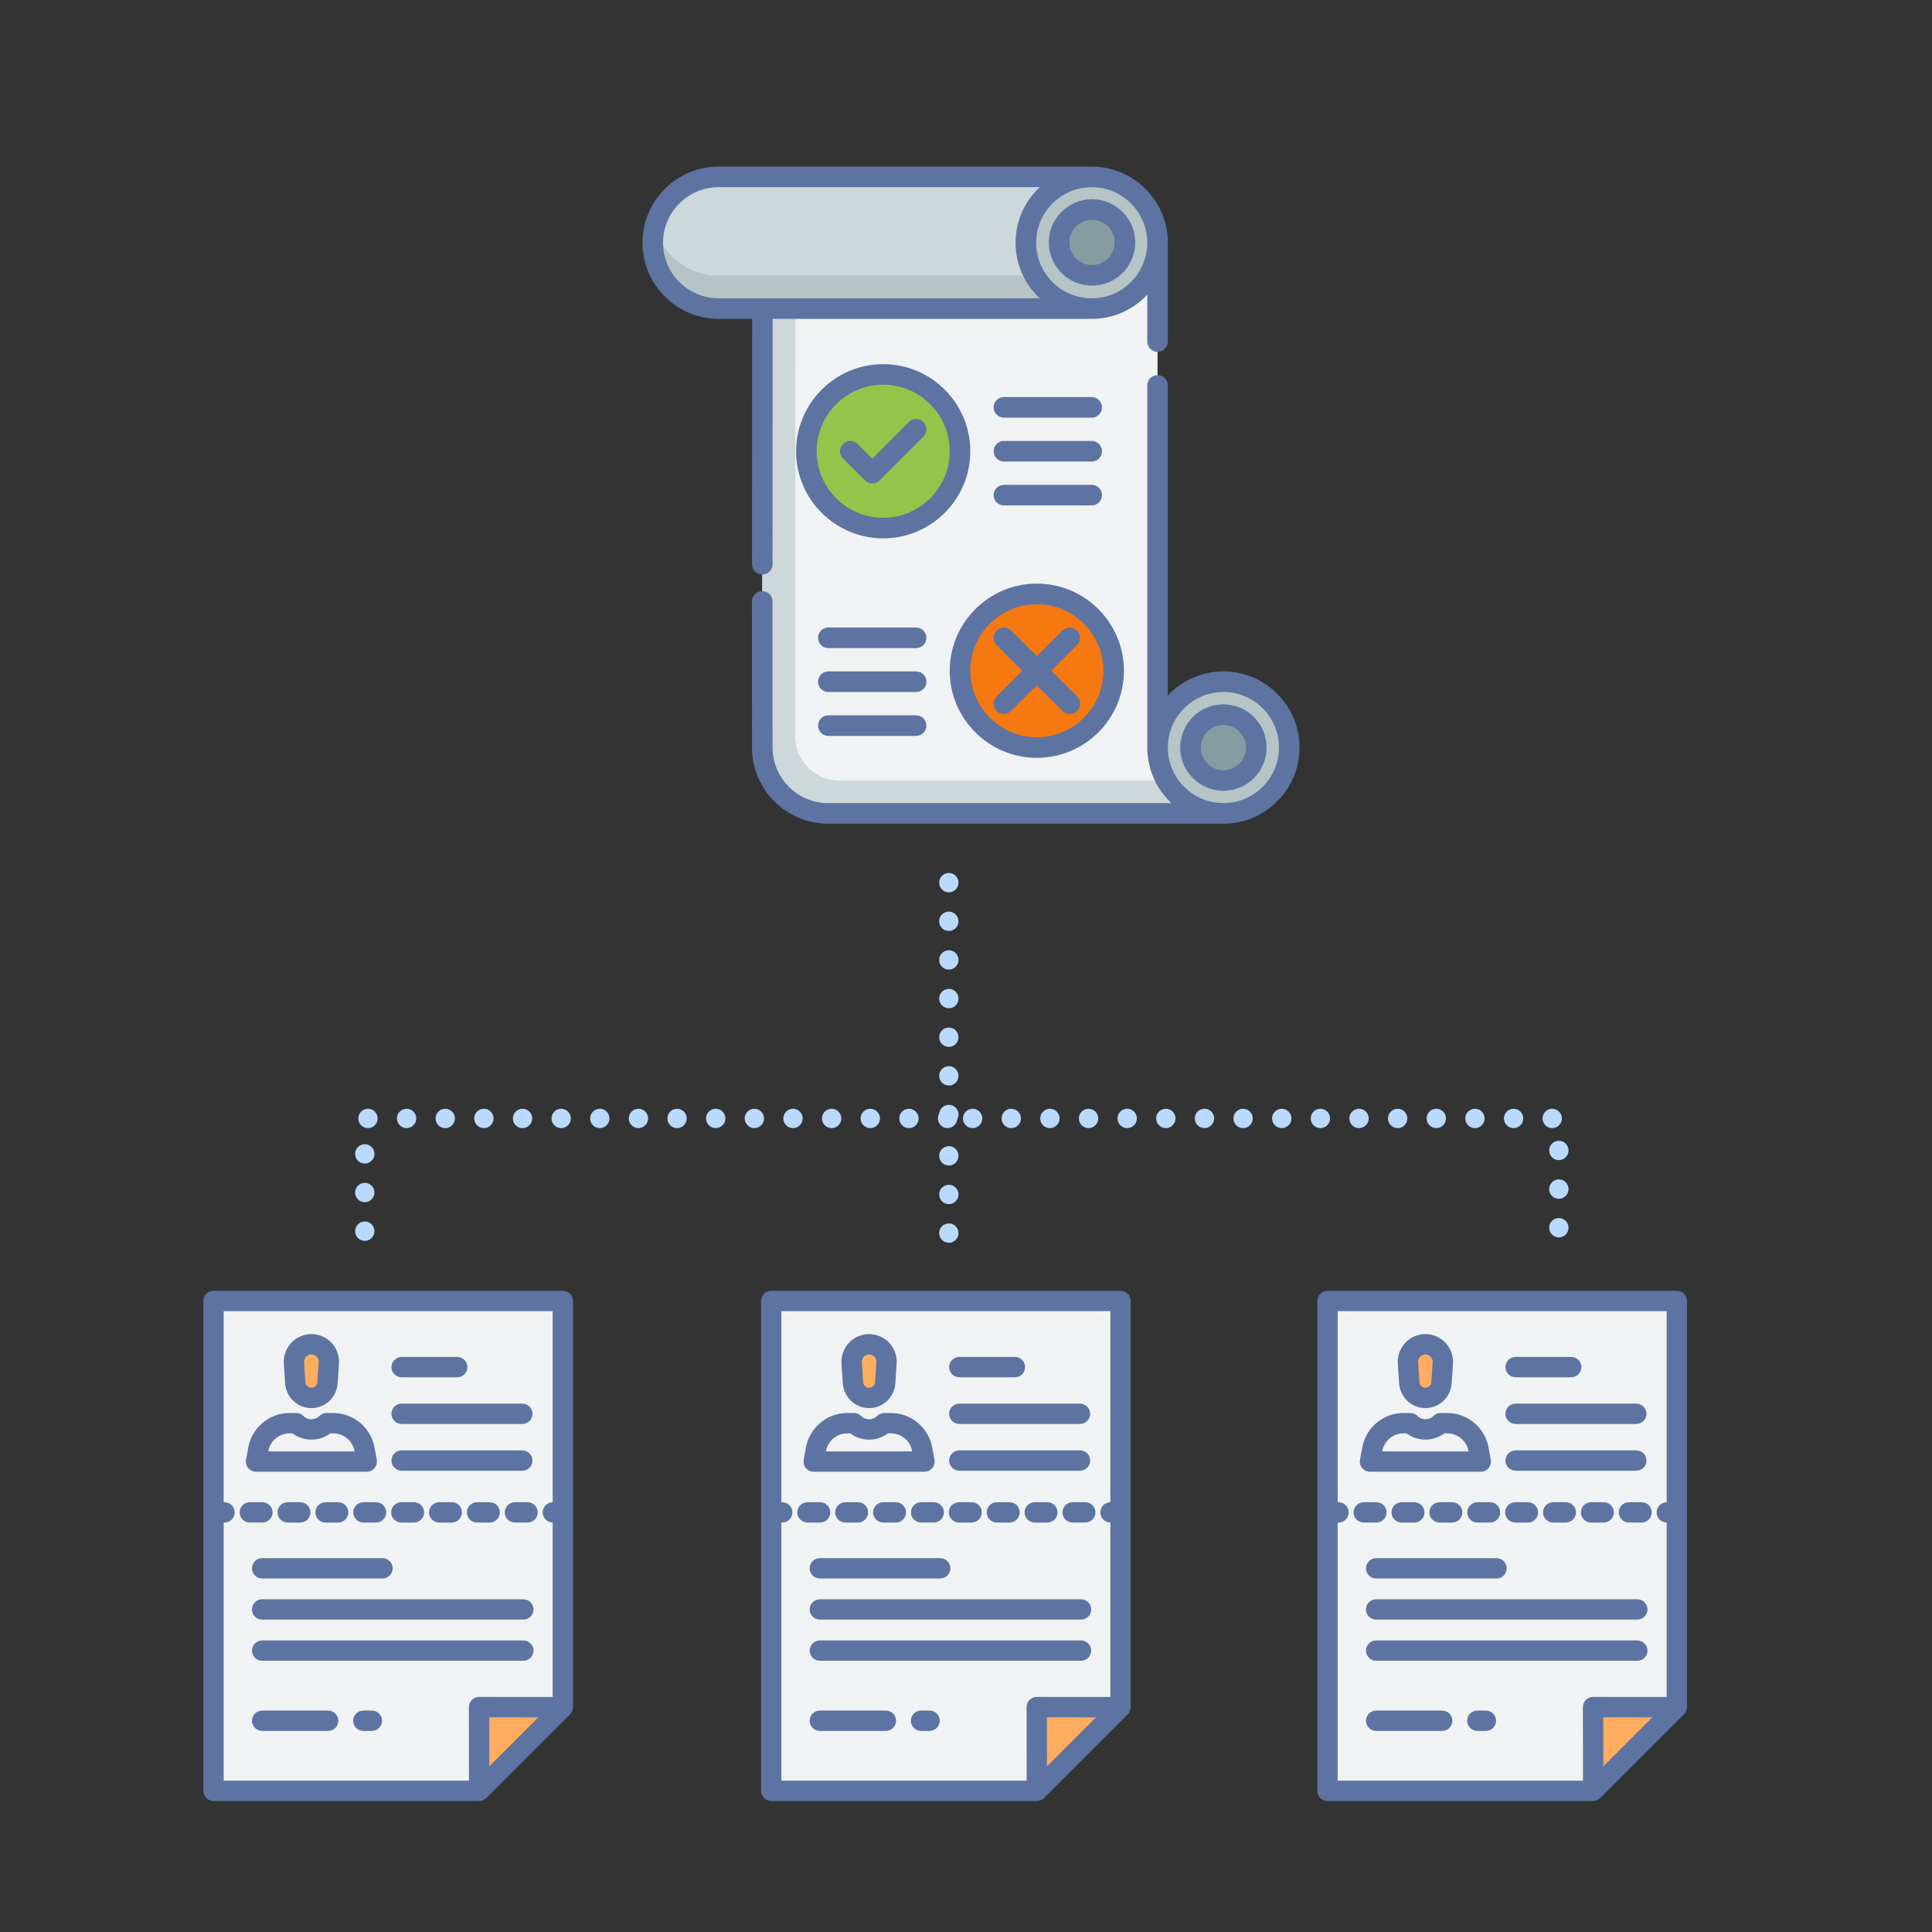 <?xml version="1.0" encoding="utf-8"?>
<!-- Generator: Adobe Illustrator 17.0.0, SVG Export Plug-In . SVG Version: 6.00 Build 0)  -->
<!DOCTYPE svg PUBLIC "-//W3C//DTD SVG 1.1//EN" "http://www.w3.org/Graphics/SVG/1.1/DTD/svg11.dtd">
<svg version="1.1" id="Layer_1" xmlns="http://www.w3.org/2000/svg" xmlns:xlink="http://www.w3.org/1999/xlink" x="0px" y="0px"
	 width="300px" height="300px" viewBox="0 0 300 300" enable-background="new 0 0 300 300" xml:space="preserve">
<rect x="0" y="0" width="300" height="300" fill="#333333" stroke="none"/>
<polygon fill="#F1F2F3" points="87.397,202.015 33.153,202.015 33.153,278.085 74.4,278.085 87.397,265.087 "/>
<g>
	<polygon fill="#FFAD61" points="87.397,265.087 74.4,278.085 74.388,265.076 	"/>
	<path fill="#FFAD61" d="M45.846,214.674c0.052,0.803,0.464,1.551,1.139,1.989c0.833,0.541,1.905,0.541,2.738,0
		c0.675-0.439,1.087-1.186,1.139-1.989l0.199-3.048c0.102-1.565-1.139-2.889-2.707-2.889l0,0c-1.568,0-2.81,1.325-2.707,2.889
		L45.846,214.674z"/>
</g>
<g>
	<path fill="#5D73A2" d="M87.397,200.437H33.152c-0.872,0-1.578,0.707-1.578,1.578v76.069c0,0.872,0.707,1.578,1.578,1.578h41.247
		c0.419,0,0.82-0.167,1.116-0.462l12.997-12.998c0.296-0.296,0.462-0.697,0.462-1.116v-63.072
		C88.976,201.143,88.269,200.437,87.397,200.437z M34.731,236.42h0.135c0.872,0,1.578-0.707,1.578-1.578s-0.707-1.578-1.578-1.578
		h-0.135v-29.67H85.82v29.671c-0.861,0.012-1.556,0.713-1.556,1.577c0,0.864,0.695,1.565,1.555,1.577v27.089l-11.429-0.01h-0.001
		c-0.419,0-0.82,0.167-1.116,0.462c-0.296,0.296-0.463,0.698-0.462,1.117l0.01,11.429H34.732L34.731,236.42L34.731,236.42z
		 M75.968,266.655l7.622,0.007l-7.615,7.615L75.968,266.655z"/>
	<path fill="#5D73A2" d="M62.361,213.86H71c0.871,0,1.578-0.707,1.578-1.578s-0.707-1.578-1.578-1.578h-8.639
		c-0.871,0-1.578,0.707-1.578,1.578S61.49,213.86,62.361,213.86z"/>
	<path fill="#5D73A2" d="M62.361,221.11h18.746c0.871,0,1.578-0.707,1.578-1.578c0-0.872-0.707-1.578-1.578-1.578H62.361
		c-0.871,0-1.578,0.707-1.578,1.578C60.783,220.404,61.49,221.11,62.361,221.11z"/>
	<path fill="#5D73A2" d="M62.361,228.372h18.746c0.871,0,1.578-0.707,1.578-1.578s-0.707-1.578-1.578-1.578H62.361
		c-0.871,0-1.578,0.707-1.578,1.578S61.49,228.372,62.361,228.372z"/>
	<path fill="#5D73A2" d="M40.705,241.952c-0.872,0-1.578,0.707-1.578,1.578s0.707,1.578,1.578,1.578h18.693
		c0.872,0,1.578-0.707,1.578-1.578c0-0.872-0.707-1.578-1.578-1.578H40.705z"/>
	<path fill="#5D73A2" d="M81.265,248.335h-40.56c-0.872,0-1.578,0.707-1.578,1.578c0,0.872,0.707,1.578,1.578,1.578h40.56
		c0.871,0,1.578-0.707,1.578-1.578C82.844,249.042,82.136,248.335,81.265,248.335z"/>
	<path fill="#5D73A2" d="M81.265,254.728h-40.56c-0.872,0-1.578,0.707-1.578,1.578c0,0.872,0.707,1.578,1.578,1.578h40.56
		c0.871,0,1.578-0.707,1.578-1.578C82.844,255.434,82.136,254.728,81.265,254.728z"/>
	<path fill="#5D73A2" d="M57.75,265.617h-1.333c-0.872,0-1.578,0.707-1.578,1.578s0.707,1.578,1.578,1.578h1.333
		c0.871,0,1.578-0.707,1.578-1.578S58.621,265.617,57.75,265.617z"/>
	<path fill="#5D73A2" d="M50.963,265.617H40.705c-0.872,0-1.578,0.707-1.578,1.578s0.707,1.578,1.578,1.578h10.258
		c0.871,0,1.578-0.707,1.578-1.578S51.835,265.617,50.963,265.617z"/>
	<path fill="#5D73A2" d="M44.27,214.777c0.085,1.311,0.779,2.511,1.854,3.21c0.677,0.44,1.453,0.66,2.228,0.66
		s1.552-0.22,2.229-0.66c1.076-0.699,1.769-1.899,1.855-3.21l0.199-3.048c0.077-1.18-0.343-2.351-1.151-3.213
		c-0.808-0.863-1.95-1.357-3.131-1.357s-2.323,0.494-3.131,1.357s-1.227,2.034-1.151,3.213L44.27,214.777z M47.526,210.674
		c0.217-0.232,0.511-0.359,0.828-0.359s0.611,0.128,0.828,0.359c0.217,0.231,0.325,0.533,0.304,0.85l-0.199,3.048
		c-0.021,0.322-0.179,0.609-0.425,0.768c-0.31,0.201-0.709,0.201-1.018,0c-0.245-0.159-0.403-0.446-0.425-0.768l0,0l-0.199-3.048
		C47.201,211.207,47.309,210.905,47.526,210.674z"/>
	<path fill="#5D73A2" d="M39.758,228.529h17.191c0.468,0,0.912-0.208,1.211-0.567c0.3-0.359,0.425-0.832,0.342-1.293l-0.345-1.903
		c-0.478-2.639-2.569-4.746-5.203-5.241c-0.398-0.075-0.804-0.113-1.208-0.113h-1.039c-0.419,0-0.82,0.167-1.116,0.462
		c-0.331,0.331-0.771,0.513-1.238,0.513c-0.468,0-0.908-0.182-1.238-0.513c-0.296-0.296-0.697-0.462-1.116-0.462H44.96
		c-0.404,0-0.81,0.038-1.209,0.113c-2.634,0.496-4.725,2.602-5.203,5.241l-0.345,1.903c-0.083,0.46,0.042,0.934,0.342,1.293
		C38.847,228.322,39.29,228.529,39.758,228.529z M41.656,225.329c0.247-1.36,1.324-2.447,2.681-2.702
		c0.206-0.039,0.415-0.058,0.624-0.058h0.456c1.735,1.297,4.138,1.297,5.873,0h0.456c0.209,0,0.419,0.019,0.624,0.058
		c1.357,0.255,2.435,1.342,2.681,2.702l0.008,0.044H41.647L41.656,225.329z"/>
	<path fill="#5D73A2" d="M76.039,236.42c0.871,0,1.578-0.707,1.578-1.578s-0.707-1.578-1.578-1.578h-1.96
		c-0.871,0-1.578,0.707-1.578,1.578c0,0.872,0.707,1.578,1.578,1.578H76.039z"/>
	<path fill="#5D73A2" d="M70.157,236.42c0.871,0,1.578-0.707,1.578-1.578s-0.707-1.578-1.578-1.578h-1.96
		c-0.871,0-1.578,0.707-1.578,1.578c0,0.872,0.707,1.578,1.578,1.578H70.157z"/>
	<path fill="#5D73A2" d="M42.326,234.842c0-0.871-0.707-1.578-1.578-1.578h-1.96c-0.872,0-1.578,0.707-1.578,1.578
		c0,0.872,0.707,1.578,1.578,1.578h1.96C41.619,236.42,42.326,235.714,42.326,234.842z"/>
	<path fill="#5D73A2" d="M56.433,233.264c-0.872,0-1.578,0.707-1.578,1.578s0.707,1.578,1.578,1.578h1.96
		c0.872,0,1.578-0.707,1.578-1.578c0-0.872-0.707-1.578-1.578-1.578H56.433z"/>
	<path fill="#5D73A2" d="M52.511,236.42c0.872,0,1.578-0.707,1.578-1.578s-0.707-1.578-1.578-1.578h-1.96
		c-0.872,0-1.578,0.707-1.578,1.578c0,0.872,0.707,1.578,1.578,1.578H52.511z"/>
	<path fill="#5D73A2" d="M79.96,233.264c-0.871,0-1.578,0.707-1.578,1.578s0.707,1.578,1.578,1.578h1.961
		c0.871,0,1.578-0.707,1.578-1.578c0-0.872-0.707-1.578-1.578-1.578H79.96z"/>
	<path fill="#5D73A2" d="M62.314,236.42h1.96c0.871,0,1.578-0.707,1.578-1.578s-0.707-1.578-1.578-1.578h-1.96
		c-0.871,0-1.578,0.707-1.578,1.578C60.736,235.714,61.443,236.42,62.314,236.42z"/>
	<path fill="#5D73A2" d="M46.63,236.42c0.872,0,1.578-0.707,1.578-1.578s-0.707-1.578-1.578-1.578h-1.96
		c-0.871,0-1.578,0.707-1.578,1.578c0,0.872,0.707,1.578,1.578,1.578H46.63z"/>
</g>
<polygon fill="#F1F2F3" points="173.995,202.015 119.75,202.015 119.75,278.085 160.998,278.085 173.995,265.087 "/>
<g>
	<polygon fill="#FFAD61" points="173.995,265.087 160.998,278.085 160.986,265.076 	"/>
	<path fill="#FFAD61" d="M132.443,214.674c0.052,0.803,0.464,1.551,1.139,1.989c0.833,0.541,1.905,0.541,2.738,0
		c0.675-0.439,1.087-1.186,1.139-1.989l0.199-3.048c0.102-1.565-1.139-2.889-2.707-2.889l0,0c-1.568,0-2.809,1.325-2.707,2.889
		L132.443,214.674z"/>
</g>
<g>
	<path fill="#5D73A2" d="M173.995,200.437H119.75c-0.872,0-1.578,0.707-1.578,1.578v76.069c0,0.872,0.707,1.578,1.578,1.578h41.247
		c0.419,0,0.82-0.167,1.116-0.462l12.997-12.998c0.296-0.296,0.462-0.697,0.462-1.116v-63.072
		C175.573,201.143,174.866,200.437,173.995,200.437z M121.329,236.42h0.135c0.871,0,1.578-0.707,1.578-1.578
		s-0.707-1.578-1.578-1.578h-0.135v-29.67h51.089v29.671c-0.861,0.012-1.555,0.713-1.555,1.577c0,0.864,0.695,1.565,1.555,1.577
		v27.089l-11.429-0.01c-0.001,0-0.001,0-0.001,0c-0.419,0-0.82,0.167-1.117,0.462c-0.296,0.296-0.462,0.698-0.462,1.117
		l0.011,11.429h-38.09L121.329,236.42L121.329,236.42z M162.566,266.655l7.622,0.007l-7.615,7.615L162.566,266.655z"/>
	<path fill="#5D73A2" d="M148.959,213.86h8.639c0.871,0,1.578-0.707,1.578-1.578s-0.707-1.578-1.578-1.578h-8.639
		c-0.871,0-1.578,0.707-1.578,1.578S148.088,213.86,148.959,213.86z"/>
	<path fill="#5D73A2" d="M148.959,221.11h18.746c0.871,0,1.578-0.707,1.578-1.578c0-0.872-0.707-1.578-1.578-1.578h-18.746
		c-0.871,0-1.578,0.707-1.578,1.578C147.381,220.404,148.088,221.11,148.959,221.11z"/>
	<path fill="#5D73A2" d="M148.959,228.372h18.746c0.871,0,1.578-0.707,1.578-1.578s-0.707-1.578-1.578-1.578h-18.746
		c-0.871,0-1.578,0.707-1.578,1.578S148.088,228.372,148.959,228.372z"/>
	<path fill="#5D73A2" d="M127.303,241.952c-0.872,0-1.578,0.707-1.578,1.578s0.707,1.578,1.578,1.578h18.693
		c0.872,0,1.578-0.707,1.578-1.578c0-0.872-0.707-1.578-1.578-1.578H127.303z"/>
	<path fill="#5D73A2" d="M167.863,248.335h-40.56c-0.872,0-1.578,0.707-1.578,1.578c0,0.872,0.707,1.578,1.578,1.578h40.56
		c0.871,0,1.578-0.707,1.578-1.578S168.734,248.335,167.863,248.335z"/>
	<path fill="#5D73A2" d="M167.863,254.728h-40.56c-0.872,0-1.578,0.707-1.578,1.578c0,0.872,0.707,1.578,1.578,1.578h40.56
		c0.871,0,1.578-0.707,1.578-1.578C169.441,255.434,168.734,254.728,167.863,254.728z"/>
	<path fill="#5D73A2" d="M144.347,265.617h-1.333c-0.871,0-1.578,0.707-1.578,1.578s0.707,1.578,1.578,1.578h1.333
		c0.872,0,1.578-0.707,1.578-1.578C145.926,266.324,145.219,265.617,144.347,265.617z"/>
	<path fill="#5D73A2" d="M137.561,265.617h-10.258c-0.872,0-1.578,0.707-1.578,1.578s0.707,1.578,1.578,1.578h10.258
		c0.872,0,1.578-0.707,1.578-1.578S138.433,265.617,137.561,265.617z"/>
	<path fill="#5D73A2" d="M130.868,214.777c0.085,1.311,0.779,2.511,1.855,3.21c0.677,0.44,1.453,0.66,2.228,0.66
		c0.776,0,1.552-0.22,2.229-0.66c1.076-0.699,1.769-1.899,1.854-3.21l0.199-3.048c0.077-1.18-0.343-2.351-1.151-3.213
		c-0.808-0.863-1.95-1.357-3.131-1.357s-2.323,0.494-3.131,1.357s-1.227,2.034-1.151,3.213L130.868,214.777z M134.123,210.674
		c0.217-0.232,0.511-0.359,0.828-0.359s0.611,0.128,0.828,0.359c0.217,0.231,0.325,0.533,0.304,0.85l-0.199,3.048
		c-0.021,0.322-0.179,0.609-0.425,0.768c-0.309,0.201-0.709,0.201-1.018,0c-0.245-0.159-0.403-0.446-0.425-0.768l0,0l-0.199-3.048
		C133.798,211.207,133.906,210.905,134.123,210.674z"/>
	<path fill="#5D73A2" d="M126.356,228.529h17.191c0.468,0,0.912-0.208,1.211-0.567c0.3-0.359,0.425-0.832,0.342-1.293l-0.345-1.903
		c-0.478-2.639-2.569-4.746-5.203-5.241c-0.398-0.075-0.804-0.113-1.208-0.113h-1.039c-0.419,0-0.82,0.167-1.116,0.462
		c-0.331,0.331-0.771,0.513-1.238,0.513s-0.908-0.182-1.238-0.513c-0.296-0.296-0.697-0.462-1.116-0.462h-1.039
		c-0.404,0-0.81,0.038-1.209,0.113c-2.634,0.496-4.725,2.602-5.202,5.241l-0.345,1.903c-0.083,0.46,0.042,0.934,0.341,1.293
		C125.445,228.322,125.888,228.529,126.356,228.529z M128.253,225.329c0.247-1.36,1.324-2.447,2.681-2.702
		c0.206-0.039,0.415-0.058,0.624-0.058h0.456c1.735,1.297,4.138,1.297,5.873,0h0.456c0.209,0,0.419,0.019,0.624,0.058
		c1.357,0.255,2.435,1.342,2.681,2.702l0.008,0.044h-13.411L128.253,225.329z"/>
	<path fill="#5D73A2" d="M162.636,236.42c0.871,0,1.578-0.707,1.578-1.578s-0.707-1.578-1.578-1.578h-1.96
		c-0.871,0-1.578,0.707-1.578,1.578c0,0.872,0.707,1.578,1.578,1.578H162.636z"/>
	<path fill="#5D73A2" d="M156.755,236.42c0.871,0,1.578-0.707,1.578-1.578s-0.707-1.578-1.578-1.578h-1.96
		c-0.871,0-1.578,0.707-1.578,1.578c0,0.872,0.707,1.578,1.578,1.578H156.755z"/>
	<path fill="#5D73A2" d="M128.923,234.842c0-0.871-0.707-1.578-1.578-1.578h-1.96c-0.871,0-1.578,0.707-1.578,1.578
		c0,0.872,0.707,1.578,1.578,1.578h1.96C128.217,236.42,128.923,235.714,128.923,234.842z"/>
	<path fill="#5D73A2" d="M143.03,233.264c-0.871,0-1.578,0.707-1.578,1.578s0.707,1.578,1.578,1.578h1.96
		c0.872,0,1.578-0.707,1.578-1.578c0-0.872-0.707-1.578-1.578-1.578H143.03z"/>
	<path fill="#5D73A2" d="M139.109,236.42c0.872,0,1.578-0.707,1.578-1.578s-0.707-1.578-1.578-1.578h-1.96
		c-0.872,0-1.578,0.707-1.578,1.578c0,0.872,0.707,1.578,1.578,1.578H139.109z"/>
	<path fill="#5D73A2" d="M166.558,233.264c-0.871,0-1.578,0.707-1.578,1.578s0.707,1.578,1.578,1.578h1.961
		c0.871,0,1.578-0.707,1.578-1.578c0-0.872-0.707-1.578-1.578-1.578H166.558z"/>
	<path fill="#5D73A2" d="M148.912,236.42h1.96c0.871,0,1.578-0.707,1.578-1.578s-0.707-1.578-1.578-1.578h-1.96
		c-0.871,0-1.578,0.707-1.578,1.578C147.334,235.714,148.041,236.42,148.912,236.42z"/>
	<path fill="#5D73A2" d="M133.227,236.42c0.872,0,1.578-0.707,1.578-1.578s-0.707-1.578-1.578-1.578h-1.96
		c-0.872,0-1.578,0.707-1.578,1.578c0,0.872,0.707,1.578,1.578,1.578H133.227z"/>
</g>
<polygon fill="#F1F2F3" points="260.378,202.015 206.133,202.015 206.133,278.085 247.38,278.085 260.378,265.087 "/>
<g>
	<polygon fill="#FFAD61" points="260.378,265.087 247.38,278.085 247.369,265.076 	"/>
	<path fill="#FFAD61" d="M218.826,214.674c0.052,0.803,0.464,1.551,1.139,1.989c0.833,0.541,1.905,0.541,2.738,0
		c0.675-0.439,1.087-1.186,1.139-1.989l0.199-3.048c0.102-1.565-1.139-2.889-2.707-2.889l0,0c-1.568,0-2.809,1.325-2.707,2.889
		L218.826,214.674z"/>
</g>
<g>
	<path fill="#5D73A2" d="M260.377,200.437h-54.245c-0.871,0-1.578,0.707-1.578,1.578v76.069c0,0.872,0.707,1.578,1.578,1.578h41.247
		c0.419,0,0.82-0.167,1.116-0.462l12.997-12.998c0.296-0.296,0.462-0.697,0.462-1.116v-63.072
		C261.956,201.143,261.249,200.437,260.377,200.437z M207.711,236.42h0.135c0.872,0,1.578-0.707,1.578-1.578
		s-0.707-1.578-1.578-1.578h-0.135v-29.67H258.8v29.671c-0.861,0.012-1.555,0.713-1.555,1.577c0,0.864,0.695,1.565,1.555,1.577
		v27.089l-11.429-0.01h-0.001c-0.419,0-0.82,0.167-1.116,0.462c-0.296,0.296-0.462,0.698-0.462,1.117l0.01,11.429h-38.09
		L207.711,236.42L207.711,236.42z M248.949,266.655l7.622,0.007l-7.615,7.615L248.949,266.655z"/>
	<path fill="#5D73A2" d="M235.342,213.86h8.639c0.871,0,1.578-0.707,1.578-1.578s-0.707-1.578-1.578-1.578h-8.639
		c-0.871,0-1.578,0.707-1.578,1.578C233.763,213.153,234.47,213.86,235.342,213.86z"/>
	<path fill="#5D73A2" d="M235.342,221.11h18.746c0.871,0,1.578-0.707,1.578-1.578c0-0.872-0.707-1.578-1.578-1.578h-18.746
		c-0.871,0-1.578,0.707-1.578,1.578C233.763,220.404,234.47,221.11,235.342,221.11z"/>
	<path fill="#5D73A2" d="M235.342,228.372h18.746c0.871,0,1.578-0.707,1.578-1.578s-0.707-1.578-1.578-1.578h-18.746
		c-0.871,0-1.578,0.707-1.578,1.578C233.763,227.665,234.47,228.372,235.342,228.372z"/>
	<path fill="#5D73A2" d="M213.685,241.952c-0.871,0-1.578,0.707-1.578,1.578s0.707,1.578,1.578,1.578h18.694
		c0.871,0,1.578-0.707,1.578-1.578c0-0.872-0.707-1.578-1.578-1.578H213.685z"/>
	<path fill="#5D73A2" d="M254.245,248.335h-40.56c-0.871,0-1.578,0.707-1.578,1.578c0,0.872,0.707,1.578,1.578,1.578h40.56
		c0.871,0,1.578-0.707,1.578-1.578C255.824,249.042,255.116,248.335,254.245,248.335z"/>
	<path fill="#5D73A2" d="M254.245,254.728h-40.56c-0.871,0-1.578,0.707-1.578,1.578c0,0.872,0.707,1.578,1.578,1.578h40.56
		c0.871,0,1.578-0.707,1.578-1.578C255.824,255.434,255.116,254.728,254.245,254.728z"/>
	<path fill="#5D73A2" d="M230.73,265.617h-1.333c-0.871,0-1.578,0.707-1.578,1.578s0.707,1.578,1.578,1.578h1.333
		c0.872,0,1.578-0.707,1.578-1.578S231.601,265.617,230.73,265.617z"/>
	<path fill="#5D73A2" d="M223.944,265.617h-10.259c-0.871,0-1.578,0.707-1.578,1.578s0.707,1.578,1.578,1.578h10.258
		c0.872,0,1.578-0.707,1.578-1.578C225.522,266.324,224.816,265.617,223.944,265.617z"/>
	<path fill="#5D73A2" d="M217.25,214.777c0.085,1.311,0.779,2.511,1.855,3.21c0.677,0.44,1.453,0.66,2.229,0.66
		s1.552-0.22,2.229-0.66c1.076-0.699,1.769-1.899,1.854-3.21l0.199-3.048c0.077-1.18-0.343-2.351-1.151-3.213
		c-0.808-0.863-1.95-1.357-3.131-1.357s-2.323,0.494-3.131,1.357s-1.227,2.034-1.151,3.213L217.25,214.777z M220.506,210.674
		c0.217-0.232,0.511-0.359,0.828-0.359s0.611,0.128,0.828,0.359c0.217,0.231,0.325,0.533,0.304,0.85l-0.199,3.048
		c-0.021,0.322-0.179,0.609-0.425,0.768c-0.309,0.201-0.709,0.201-1.018,0c-0.245-0.159-0.403-0.446-0.425-0.768l0,0l-0.199-3.048
		C220.181,211.207,220.289,210.905,220.506,210.674z"/>
	<path fill="#5D73A2" d="M212.739,228.529h17.191c0.468,0,0.912-0.208,1.211-0.567c0.3-0.359,0.425-0.832,0.342-1.293l-0.345-1.903
		c-0.478-2.639-2.569-4.746-5.203-5.241c-0.398-0.075-0.804-0.113-1.208-0.113h-1.039c-0.419,0-0.82,0.167-1.116,0.462
		c-0.331,0.331-0.771,0.513-1.238,0.513s-0.908-0.182-1.238-0.513c-0.296-0.296-0.697-0.462-1.116-0.462h-1.039
		c-0.404,0-0.81,0.038-1.209,0.113c-2.634,0.496-4.725,2.602-5.203,5.241l-0.345,1.903c-0.083,0.46,0.042,0.934,0.341,1.293
		C211.827,228.322,212.27,228.529,212.739,228.529z M214.636,225.329c0.247-1.36,1.324-2.447,2.681-2.702
		c0.206-0.039,0.415-0.058,0.624-0.058h0.456c1.735,1.297,4.138,1.297,5.873,0h0.456c0.208,0,0.419,0.019,0.624,0.058
		c1.357,0.255,2.435,1.342,2.681,2.702l0.008,0.044h-13.412L214.636,225.329z"/>
	<path fill="#5D73A2" d="M249.019,236.42c0.871,0,1.578-0.707,1.578-1.578s-0.707-1.578-1.578-1.578h-1.96
		c-0.871,0-1.578,0.707-1.578,1.578c0,0.872,0.707,1.578,1.578,1.578H249.019z"/>
	<path fill="#5D73A2" d="M243.137,236.42c0.871,0,1.578-0.707,1.578-1.578s-0.707-1.578-1.578-1.578h-1.96
		c-0.871,0-1.578,0.707-1.578,1.578c0,0.872,0.707,1.578,1.578,1.578H243.137z"/>
	<path fill="#5D73A2" d="M215.306,234.842c0-0.871-0.707-1.578-1.578-1.578h-1.96c-0.871,0-1.578,0.707-1.578,1.578
		c0,0.872,0.707,1.578,1.578,1.578h1.96C214.599,236.42,215.306,235.714,215.306,234.842z"/>
	<path fill="#5D73A2" d="M229.413,233.264c-0.871,0-1.578,0.707-1.578,1.578s0.707,1.578,1.578,1.578h1.96
		c0.872,0,1.578-0.707,1.578-1.578c0-0.872-0.707-1.578-1.578-1.578H229.413z"/>
	<path fill="#5D73A2" d="M225.491,236.42c0.871,0,1.578-0.707,1.578-1.578s-0.707-1.578-1.578-1.578h-1.96
		c-0.871,0-1.578,0.707-1.578,1.578c0,0.872,0.707,1.578,1.578,1.578H225.491z"/>
	<path fill="#5D73A2" d="M252.941,233.264c-0.871,0-1.578,0.707-1.578,1.578s0.707,1.578,1.578,1.578h1.961
		c0.871,0,1.578-0.707,1.578-1.578c0-0.872-0.707-1.578-1.578-1.578H252.941z"/>
	<path fill="#5D73A2" d="M235.294,236.42h1.96c0.871,0,1.578-0.707,1.578-1.578s-0.707-1.578-1.578-1.578h-1.96
		c-0.871,0-1.578,0.707-1.578,1.578C233.716,235.714,234.423,236.42,235.294,236.42z"/>
	<path fill="#5D73A2" d="M219.61,236.42c0.872,0,1.578-0.707,1.578-1.578s-0.707-1.578-1.578-1.578h-1.96
		c-0.872,0-1.578,0.707-1.578,1.578c0,0.872,0.707,1.578,1.578,1.578H219.61z"/>
</g>
<path fill="#F1F2F3" d="M189.969,126.303c-5.646,0-10.224-4.578-10.224-10.225V37.692c0-5.647-4.578-10.225-10.224-10.225h-51.122
	c0,0-0.05,63.362-0.03,88.622c0.005,5.643,4.581,10.215,10.224,10.215L189.969,126.303L189.969,126.303z"/>
<g>
	<path fill="#CED7D9" d="M181.116,121.192H130.3c-3.761,0-6.811-3.045-6.816-6.806c-0.024-18.679,0.01-70.435,0.022-86.918h-5.108
		c0,0-0.05,63.362-0.03,88.622c0.005,5.644,4.581,10.215,10.224,10.215h61.376C186.185,126.303,182.884,124.246,181.116,121.192z"/>
	<path fill="#CED7D9" d="M111.581,27.467c-5.646,0-10.224,4.578-10.224,10.225s4.578,10.224,10.224,10.224h57.938V27.467H111.581z"
		/>
</g>
<g>
	<path fill="#B6C4C6" d="M101.679,35.136c-0.21,0.817-0.322,1.673-0.322,2.556c0,5.646,4.578,10.224,10.224,10.224h57.938v-5.112
		h-57.938C106.818,42.804,102.814,39.546,101.679,35.136z"/>
	<circle fill="#B6C4C6" cx="169.52" cy="37.692" r="10.224"/>
</g>
<circle fill="#859CA0" cx="169.566" cy="37.646" r="5.112"/>
<circle fill="#B6C4C6" cx="188.969" cy="116.079" r="10.224"/>
<circle fill="#859CA0" cx="189.969" cy="116.079" r="5.112"/>
<circle fill="#94C54B" cx="137.143" cy="70.069" r="11.929"/>
<circle fill="#F57811" cx="161" cy="104.151" r="11.929"/>
<path fill="#5D73A2" d="M116.768,87.62c0,0.882,0.715,1.598,1.598,1.598l0,0c0.883,0,1.598-0.715,1.598-1.598
	c0.003-12.932,0.011-26.892,0.017-38.107h49.54c3.401,0,6.468-1.445,8.627-3.751v7.266c0,0.882,0.715,1.598,1.598,1.598
	s1.598-0.715,1.598-1.598V37.691c0-6.519-5.303-11.822-11.822-11.822h-57.938c-6.518,0-11.822,5.303-11.822,11.822
	s5.303,11.822,11.822,11.822h5.204C116.778,60.728,116.771,74.688,116.768,87.62z M178.147,37.692c0,4.757-3.87,8.627-8.627,8.627
	s-8.627-3.87-8.627-8.627s3.87-8.627,8.627-8.627S178.147,32.935,178.147,37.692z M102.955,37.692c0-4.757,3.87-8.627,8.627-8.627
	h49.868c-2.306,2.158-3.751,5.226-3.751,8.627s1.445,6.468,3.751,8.627h-49.868C106.824,46.319,102.955,42.448,102.955,37.692z"/>
<path fill="#5D73A2" d="M162.857,37.646c0,3.7,3.01,6.71,6.71,6.71s6.71-3.01,6.71-6.71s-3.01-6.71-6.71-6.71
	C165.867,30.936,162.857,33.946,162.857,37.646z M173.081,37.646c0,1.938-1.577,3.515-3.515,3.515s-3.515-1.577-3.515-3.515
	s1.577-3.515,3.515-3.515S173.081,35.708,173.081,37.646z"/>
<path fill="#5D73A2" d="M189.969,104.257c-3.401,0-6.468,1.445-8.627,3.751V59.845c0-0.882-0.715-1.598-1.598-1.598
	c-0.882,0-1.598,0.715-1.598,1.598v56.235c0,2.525,0.828,5.022,2.338,7.046c0.422,0.566,0.893,1.098,1.409,1.581h-53.301
	c-4.753,0-8.623-3.866-8.627-8.618c-0.005-5.913-0.006-13.914-0.005-22.701c0-0.882-0.715-1.598-1.598-1.598l0,0
	c-0.882,0-1.598,0.715-1.598,1.598c-0.001,8.788-0.001,16.79,0.005,22.704c0.005,6.512,5.309,11.811,11.822,11.811h61.376
	c6.518,0,11.822-5.303,11.822-11.822C201.791,109.561,196.488,104.257,189.969,104.257z M189.969,124.706
	c-4.757,0-8.627-3.87-8.627-8.627s3.87-8.627,8.627-8.627s8.627,3.87,8.627,8.627S194.726,124.706,189.969,124.706z"/>
<path fill="#5D73A2" d="M189.969,109.369c-3.7,0-6.71,3.01-6.71,6.71c0,3.7,3.01,6.71,6.71,6.71s6.71-3.01,6.71-6.71
	C196.678,112.38,193.669,109.369,189.969,109.369z M189.969,119.594c-1.938,0-3.515-1.577-3.515-3.515s1.577-3.515,3.515-3.515
	s3.515,1.577,3.515,3.515C193.483,118.017,191.907,119.594,189.969,119.594z"/>
<path fill="#5D73A2" d="M150.669,70.069c0-7.458-6.068-13.526-13.526-13.526s-13.526,6.068-13.526,13.526
	s6.068,13.526,13.526,13.526C144.601,83.596,150.669,77.527,150.669,70.069z M137.143,80.4c-5.696,0-10.331-4.634-10.331-10.331
	c0-5.696,4.634-10.331,10.331-10.331c5.696,0,10.331,4.634,10.331,10.331S142.839,80.4,137.143,80.4z"/>
<path fill="#5D73A2" d="M141.125,65.531l-5.686,5.687l-2.278-2.279c-0.624-0.624-1.635-0.624-2.259,0
	c-0.624,0.624-0.624,1.635,0,2.259l3.408,3.408c0.615,0.615,1.644,0.615,2.259,0l6.816-6.816c0.624-0.624,0.624-1.635,0-2.259
	C142.76,64.907,141.749,64.907,141.125,65.531z"/>
<path fill="#5D73A2" d="M161,117.677c7.458,0,13.526-6.068,13.526-13.526S168.458,90.625,161,90.625s-13.526,6.068-13.526,13.526
	S153.541,117.677,161,117.677z M161,93.82c5.696,0,10.331,4.634,10.331,10.331c0,5.696-4.634,10.331-10.331,10.331
	c-5.696,0-10.331-4.635-10.331-10.331C150.669,98.454,155.303,93.82,161,93.82z"/>
<path fill="#5D73A2" d="M154.757,110.392c0.615,0.615,1.644,0.615,2.259,0l3.982-3.982l3.982,3.982
	c0.65,0.65,1.747,0.606,2.345-0.091c0.535-0.625,0.497-1.586-0.085-2.168l-3.982-3.982l3.982-3.982c0.624-0.624,0.624-1.636,0-2.259
	c-0.624-0.624-1.635-0.624-2.259,0l-3.982,3.982l-3.982-3.982c-0.624-0.624-1.635-0.624-2.259,0c-0.624,0.624-0.624,1.636,0,2.259
	l3.982,3.982l-3.982,3.982C154.134,108.757,154.134,109.769,154.757,110.392z"/>
<path fill="#5D73A2" d="M155.887,64.85h13.632c0.883,0,1.598-0.715,1.598-1.598s-0.715-1.598-1.598-1.598h-13.632
	c-0.882,0-1.598,0.715-1.598,1.598C154.29,64.135,155.005,64.85,155.887,64.85z"/>
<path fill="#5D73A2" d="M155.887,71.666h13.632c0.883,0,1.598-0.715,1.598-1.598s-0.715-1.598-1.598-1.598h-13.632
	c-0.882,0-1.598,0.715-1.598,1.598C154.29,70.952,155.005,71.666,155.887,71.666z"/>
<path fill="#5D73A2" d="M155.887,78.483h13.632c0.883,0,1.598-0.715,1.598-1.598s-0.715-1.598-1.598-1.598h-13.632
	c-0.882,0-1.598,0.715-1.598,1.598S155.005,78.483,155.887,78.483z"/>
<path fill="#5D73A2" d="M142.255,97.441h-13.633c-0.882,0-1.598,0.715-1.598,1.598s0.715,1.598,1.598,1.598h13.632
	c0.883,0,1.598-0.715,1.598-1.598C143.853,98.156,143.137,97.441,142.255,97.441z"/>
<path fill="#5D73A2" d="M142.255,104.257h-13.633c-0.882,0-1.598,0.715-1.598,1.598s0.715,1.598,1.598,1.598h13.632
	c0.883,0,1.598-0.715,1.598-1.598C143.853,104.972,143.137,104.257,142.255,104.257z"/>
<path fill="#5D73A2" d="M142.255,111.074h-13.633c-0.882,0-1.598,0.715-1.598,1.598s0.715,1.598,1.598,1.598h13.632
	c0.883,0,1.598-0.715,1.598-1.598C143.853,111.789,143.137,111.074,142.255,111.074z"/>
<path fill="none" stroke="#BAD9FF" stroke-width="3" stroke-linecap="round" stroke-linejoin="round" stroke-miterlimit="10" stroke-dasharray="0,0,0,6" d="
	M151.029,173.67h91.029v22.505 M147.334,191.473V173.67H56.641v22.505"/>
<line fill="none" stroke="#BAD9FF" stroke-width="3" stroke-linecap="round" stroke-linejoin="round" stroke-miterlimit="10" stroke-dasharray="0,0,0,6" x1="147.334" y1="137.057" x2="147.334" y2="173.334"/>
<rect x="1" fill="none" width="300" height="300"/>
</svg>
